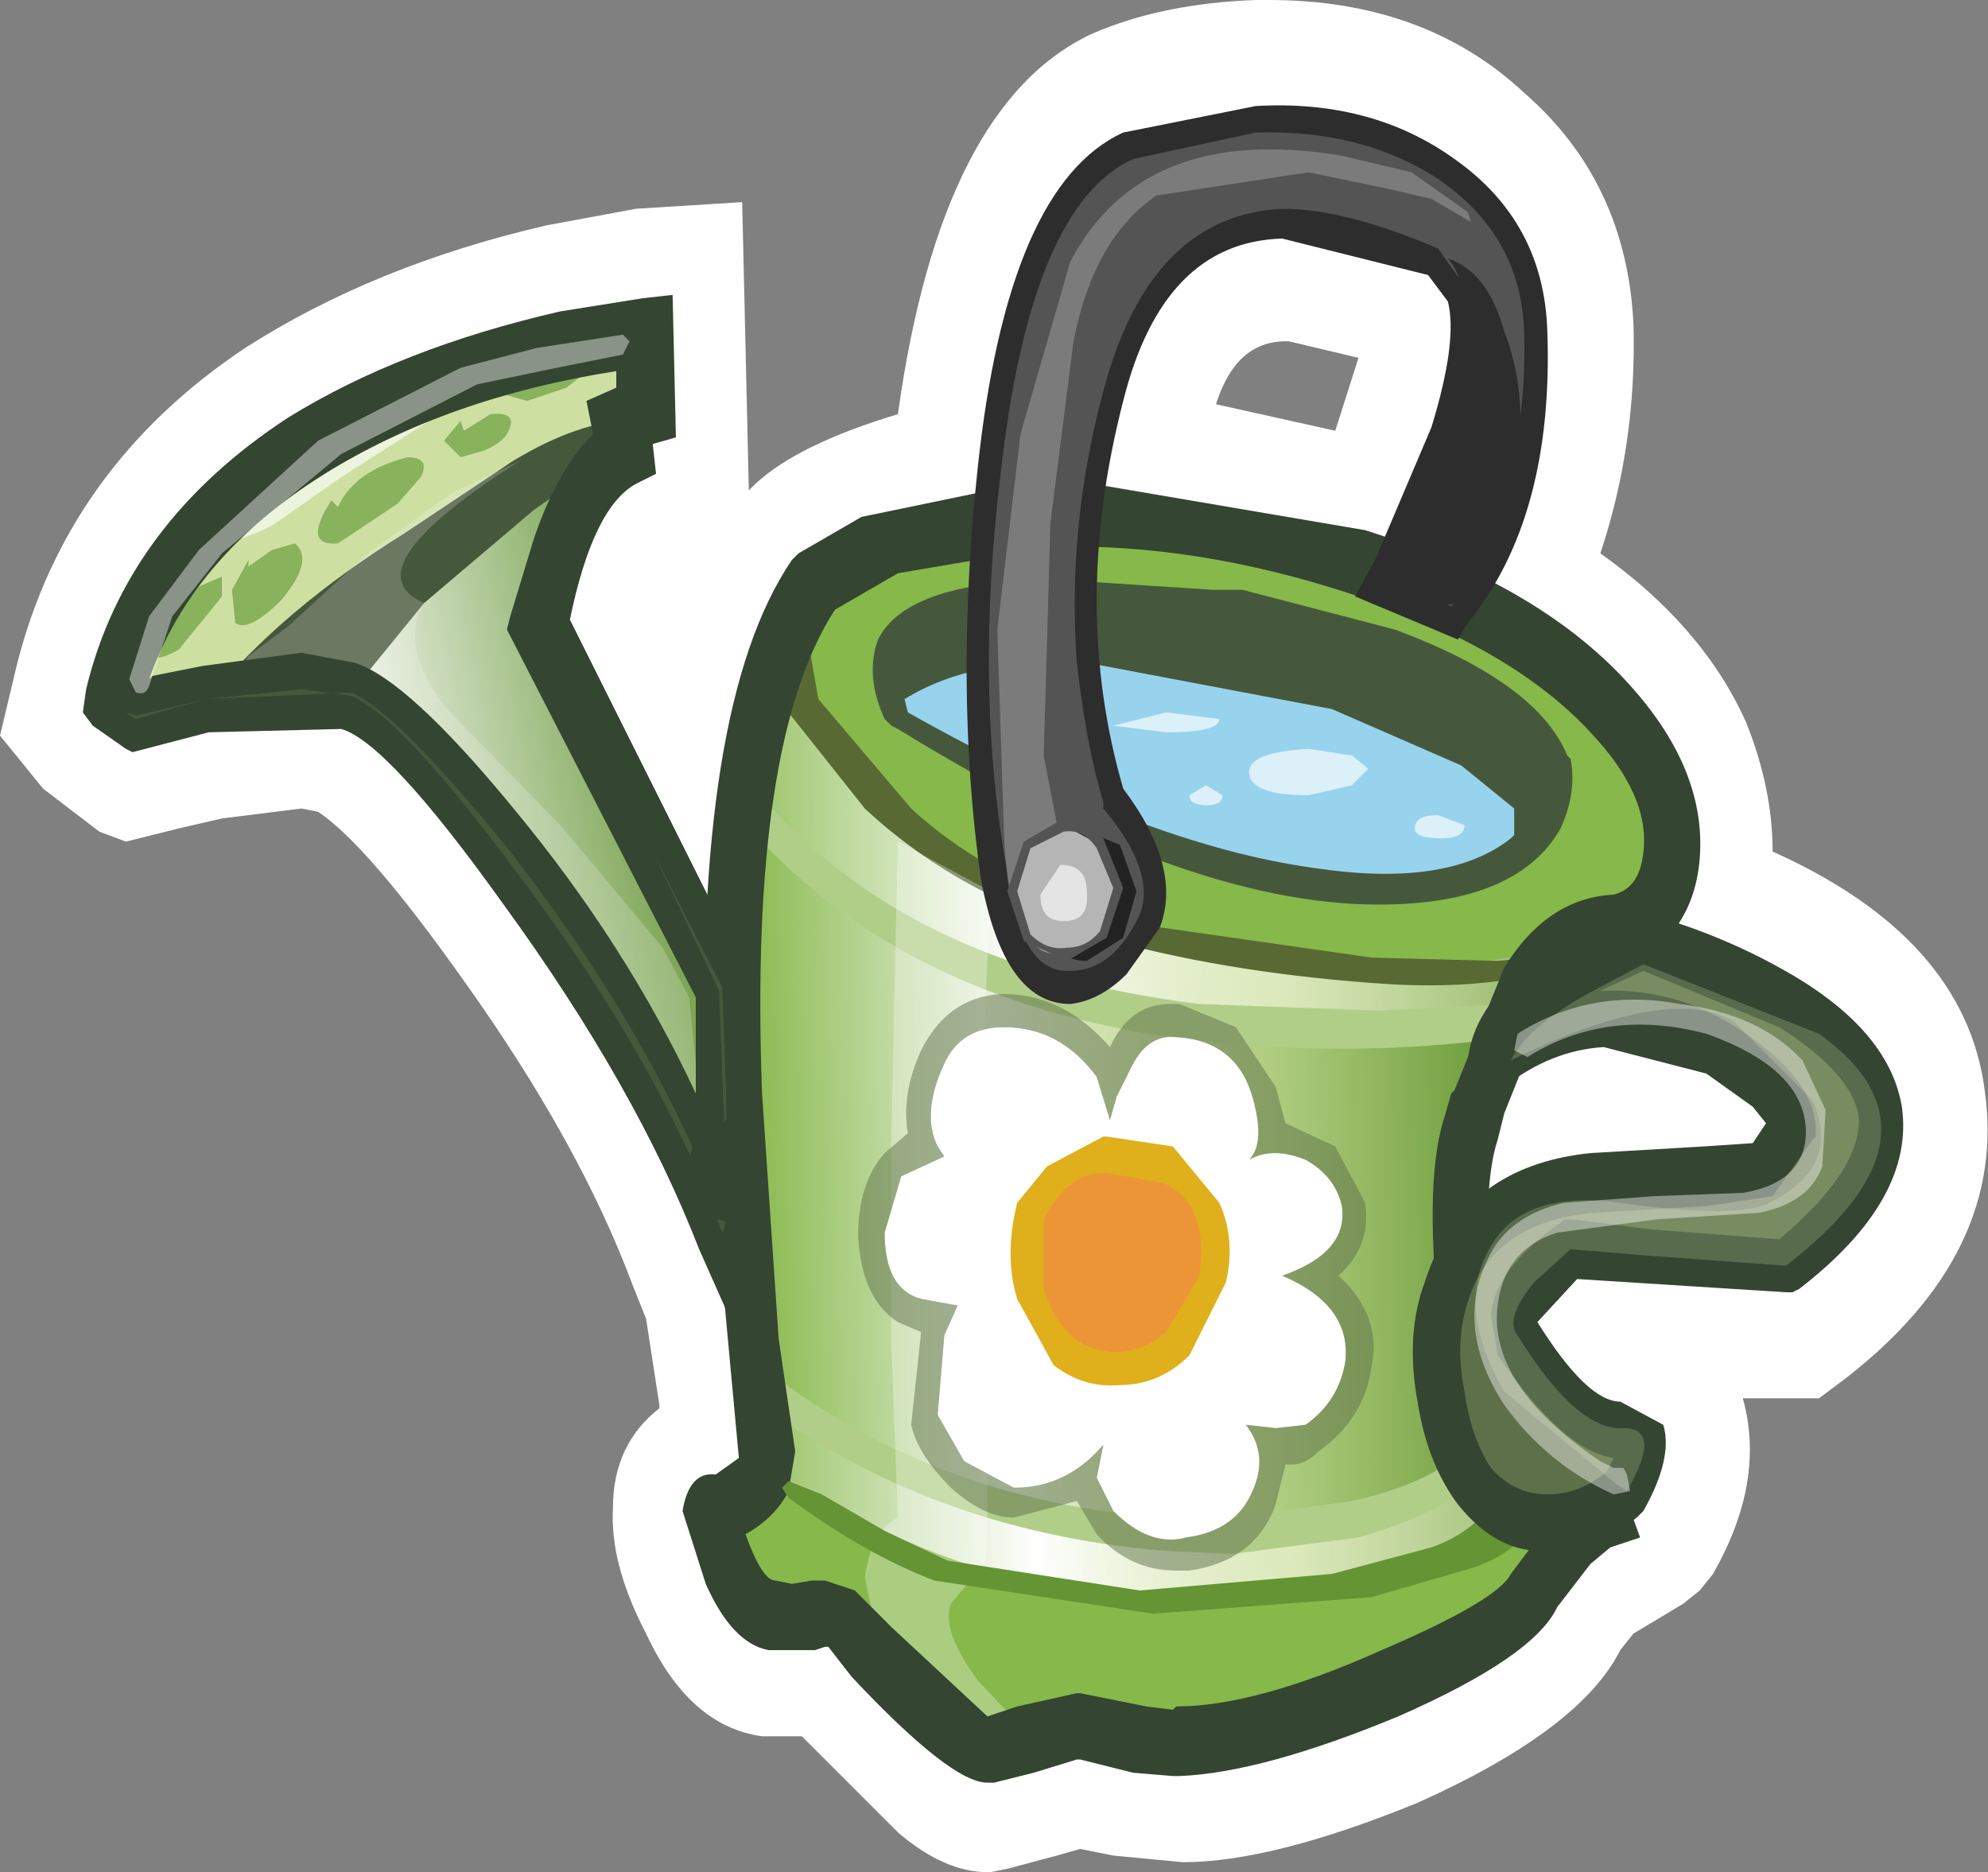 <?xml version="1.0" encoding="UTF-8" standalone="no"?>
<svg xmlns:xlink="http://www.w3.org/1999/xlink" height="28.25px" width="30.0px" xmlns="http://www.w3.org/2000/svg">
  <rect width="100%" height="100%" fill="#808080" stroke="none"/>
  <g transform="matrix(1.0, 0.0, 0.0, 1.0, 15.95, 24.3)">
    <path d="M4.2 -17.8 L4.55 -18.9 3.5 -19.15 3.45 -19.15 Q2.7 -19.15 2.4 -18.2 L4.2 -17.8 M11.5 -3.2 L10.35 -3.2 Q10.7 -1.95 9.9 -0.55 L9.7 -0.3 9.45 -0.1 8.7 0.35 8.5 0.6 Q7.9 1.8 5.45 2.9 3.25 3.8 1.9 3.8 L0.85 3.7 0.35 3.6 0.0 3.7 -0.75 3.9 -1.0 3.95 -1.05 3.95 Q-1.7 3.95 -2.4 3.35 L-3.85 1.9 -4.0 1.9 -4.45 1.9 Q-5.55 1.75 -6.2 0.35 -6.75 -0.7 -6.7 -1.55 -6.7 -2.5 -6.0 -3.05 L-6.0 -3.1 -6.2 -4.4 -6.4 -4.9 Q-7.2 -7.05 -8.95 -9.5 -10.4 -11.55 -11.15 -12.05 L-11.4 -12.1 -12.6 -11.95 -13.25 -11.8 -14.05 -11.6 -14.45 -11.75 -15.3 -12.4 -15.95 -13.2 -15.7 -14.25 Q-14.95 -17.25 -12.25 -19.05 -10.3 -20.3 -7.7 -20.9 L-6.35 -21.15 -4.75 -21.25 -4.65 -16.9 -4.55 -17.0 Q-3.9 -17.6 -2.4 -18.05 -1.75 -22.75 0.55 -23.8 1.6 -24.25 3.0 -24.3 L3.2 -24.3 Q5.55 -24.3 7.05 -22.9 8.6 -21.55 8.7 -19.4 8.75 -17.6 8.2 -15.95 9.75 -14.85 10.4 -13.4 10.8 -12.4 10.8 -11.45 13.7 -10.15 14.0 -7.85 14.35 -5.4 11.9 -3.5 L11.5 -3.2" fill="#ffffff" fill-rule="evenodd" stroke="none"/>
    <path d="M-1.7 -16.35 Q0.95 -17.0 4.5 -15.85 8.3 -14.6 9.15 -12.4 9.45 -11.6 9.2 -10.95 8.95 -10.35 8.4 -10.3 7.5 -10.25 6.95 -9.2 L6.25 -7.3 Q5.95 -6.25 6.2 -3.8 6.5 -1.3 6.95 -1.9 L7.85 -1.95 8.2 -1.4 7.85 -1.15 7.2 -0.3 Q6.85 0.4 4.55 1.3 2.2 2.25 1.25 1.9 L-0.1 1.8 -0.95 2.1 Q-1.35 2.15 -2.25 1.25 L-3.25 0.15 -3.6 0.05 -4.3 0.05 Q-4.7 0.05 -5.0 -0.75 L-5.15 -1.5 Q-5.1 -1.45 -4.7 -1.75 L-4.35 -2.2 Q-4.8 -4.85 -4.9 -7.7 -5.1 -13.4 -3.65 -15.5 L-1.7 -16.35" fill="url(#gradient0)" fill-rule="evenodd" stroke="none"/>
    <path d="M-2.2 -11.9 Q-3.25 -12.65 -3.85 -13.75 L-4.0 -14.0 -3.35 -15.55 -1.45 -16.25 Q1.05 -16.75 4.35 -15.65 7.3 -14.7 8.4 -13.0 9.25 -11.65 8.6 -10.8 L8.4 -10.7 8.0 -10.5 7.6 -10.15 7.35 -9.95 5.4 -9.6 3.6 -9.8 1.8 -10.1 Q-0.1 -10.35 -2.2 -11.9" fill="#86b84a" fill-rule="evenodd" stroke="none"/>
    <path d="M6.75 -8.9 L6.8 -8.9 6.25 -7.3 Q6.0 -6.6 6.1 -4.9 6.2 -3.25 6.45 -2.35 5.85 -1.7 4.5 -1.4 L1.6 -1.15 Q-1.85 -1.4 -4.55 -3.4 -5.25 -8.55 -4.7 -12.25 -2.4 -9.45 2.1 -8.9 4.55 -8.6 6.75 -8.9" fill="url(#gradient1)" fill-rule="evenodd" stroke="none"/>
    <path d="M6.75 -8.9 L6.8 -8.9 6.25 -7.3 Q6.0 -6.6 6.1 -4.9 6.2 -3.25 6.45 -2.35 5.85 -1.7 4.5 -1.4 L1.6 -1.15 Q-1.85 -1.4 -4.55 -3.4 -5.25 -8.55 -4.7 -12.25 -2.4 -9.45 2.1 -8.9 4.55 -8.6 6.75 -8.9" fill="#86b84a" fill-opacity="0.2" fill-rule="evenodd" stroke="none"/>
    <path d="M7.35 -12.7 Q7.75 -11.45 5.4 -11.2 2.55 -10.8 -2.25 -13.75 -2.9 -15.0 -0.2 -15.0 L2.75 -14.85 4.9 -14.35 Q7.0 -13.65 7.35 -12.7" fill="#46583c" fill-rule="evenodd" stroke="none"/>
    <path d="M2.25 -14.4 L0.05 -14.55 -1.6 -14.35 -1.95 -14.15 -1.95 -14.1 Q2.15 -11.65 4.85 -11.65 5.85 -11.65 6.5 -12.0 L6.95 -12.5 Q6.65 -13.2 4.9 -13.85 L2.8 -14.4 2.7 -14.35 2.25 -14.4 M2.8 -15.4 L5.1 -14.8 Q7.25 -14.0 7.7 -12.9 L7.75 -12.85 Q7.85 -12.35 7.6 -11.8 6.95 -10.65 4.85 -10.65 1.9 -10.65 -2.4 -13.3 L-2.5 -13.35 -2.6 -13.45 Q-2.9 -14.1 -2.7 -14.65 -2.25 -15.55 0.05 -15.55 L2.35 -15.4 2.7 -15.4 2.8 -15.4" fill="#46583c" fill-rule="evenodd" stroke="none"/>
    <path d="M0.45 -14.3 L4.15 -13.6 6.1 -12.75 6.9 -12.1 6.9 -11.7 6.85 -11.65 Q5.9 -10.9 3.9 -11.2 1.3 -11.55 -2.25 -13.55 L-2.3 -13.75 Q-1.25 -14.4 0.45 -14.3" fill="#98d3ed" fill-rule="evenodd" stroke="none"/>
    <path d="M2.1 -8.6 Q-2.15 -9.1 -4.55 -11.7 -4.95 -8.45 -4.35 -3.6 -1.8 -1.65 1.6 -1.4 L2.65 -1.4 4.45 -1.65 Q5.6 -1.9 6.2 -2.45 L5.9 -5.05 Q5.85 -6.7 6.05 -7.4 L6.45 -8.6 Q4.3 -8.35 2.1 -8.6 M7.0 -8.8 L6.55 -7.55 6.45 -7.2 Q6.25 -6.6 6.3 -4.95 6.4 -3.3 6.65 -2.45 L6.7 -2.3 6.55 -2.15 Q5.95 -1.5 4.55 -1.1 L2.65 -0.85 1.6 -0.9 Q-1.95 -1.2 -4.6 -3.2 L-4.7 -3.25 -4.75 -3.4 Q-5.4 -8.75 -4.9 -12.3 L-4.85 -12.75 -4.55 -12.4 Q-2.35 -9.7 2.15 -9.15 L4.85 -9.05 6.75 -9.15 7.2 -9.25 7.0 -8.8" fill="#b1ce88" fill-rule="evenodd" stroke="none"/>
    <path d="M-5.15 -1.5 Q-5.1 -1.45 -4.75 -1.65 L-4.35 -2.15 Q-1.5 -0.3 1.75 -0.1 L5.0 -0.45 Q6.75 -1.0 7.45 -2.15 7.9 -2.15 8.2 -1.4 L7.85 -1.15 7.2 -0.3 Q6.85 0.4 4.55 1.3 2.2 2.25 1.25 1.9 L-0.1 1.8 -0.95 2.1 Q-1.35 2.15 -2.25 1.25 L-3.25 0.15 -3.6 0.05 -4.3 0.05 Q-4.7 0.05 -5.0 -0.75 L-5.15 -1.5" fill="#86b84a" fill-rule="evenodd" stroke="none"/>
    <path d="M8.8 -10.35 Q7.55 -9.3 5.0 -9.45 2.7 -9.6 0.85 -10.1 -1.4 -10.7 -2.9 -12.1 L-4.25 -13.8 Q-4.8 -14.8 -3.8 -15.7 L-3.45 -15.65 -3.4 -15.5 -3.75 -14.6 -3.6 -13.75 -2.2 -12.1 Q-0.9 -10.9 1.25 -10.35 L4.75 -9.85 6.65 -9.8 Q7.8 -9.9 8.5 -10.45 L8.8 -10.5 Q9.0 -10.45 8.8 -10.35" fill="#586933" fill-rule="evenodd" stroke="none"/>
    <path d="M-2.4 -11.6 L-1.0 -10.85 -1.05 -9.8 -1.15 -7.7 -1.05 -3.8 -1.05 -1.65 -1.05 -1.1 -1.1 -0.65 -1.35 -0.4 -1.6 -0.1 Q-1.75 0.3 -1.2 1.05 L-0.45 1.85 -1.6 1.75 -2.65 0.7 -2.9 -0.5 Q-2.8 -1.2 -2.4 -1.4 L-2.5 -4.05 -2.5 -7.0 -2.45 -9.45 -2.4 -11.6" fill="#ffffff" fill-opacity="0.298" fill-rule="evenodd" stroke="none"/>
    <path d="M7.2 -9.15 L6.55 -7.55 6.45 -7.2 Q6.2 -6.4 6.35 -4.3 6.5 -2.4 6.8 -2.1 L7.4 -2.4 Q8.0 -2.45 8.4 -1.55 L8.5 -1.3 8.3 -1.15 7.95 -0.95 7.4 -0.15 Q7.05 0.5 5.1 1.35 3.1 2.2 1.85 2.25 L1.2 2.15 0.3 2.0 -0.4 2.2 -0.95 2.35 -1.05 2.35 Q-1.6 2.4 -2.95 0.8 L-3.35 0.35 -3.5 0.35 -3.65 0.35 -3.95 0.35 -4.35 0.35 Q-4.8 0.25 -5.15 -0.55 L-5.4 -1.5 -5.3 -1.75 -5.15 -1.75 -4.55 -2.2 Q-5.0 -4.05 -5.1 -7.7 -5.3 -13.5 -3.8 -15.65 L-3.8 -15.7 -3.8 -15.75 Q-3.75 -15.75 -2.8 -16.3 L-0.05 -16.85 4.55 -16.1 Q7.2 -15.25 8.5 -13.8 9.6 -12.55 9.5 -11.35 L9.15 -10.45 Q8.85 -10.1 8.4 -10.05 7.65 -10.0 7.2 -9.15 M9.05 -11.45 Q9.15 -12.35 8.2 -13.4 7.0 -14.75 4.45 -15.55 L-0.05 -16.3 Q-2.35 -16.25 -3.5 -15.3 -4.9 -13.25 -4.7 -7.8 -4.6 -4.85 -4.15 -2.3 L-4.2 -1.95 Q-4.45 -1.55 -4.95 -1.3 -4.65 -0.2 -4.3 -0.2 L-3.7 -0.2 -3.5 -0.2 -3.15 -0.1 -2.65 0.4 Q-1.45 1.9 -1.05 1.85 L-1.0 1.85 -0.55 1.7 0.3 1.5 1.3 1.65 1.85 1.7 Q3.05 1.7 4.95 0.85 6.8 0.05 7.05 -0.4 L7.9 -1.5 7.4 -1.9 7.1 -1.7 Q6.95 -1.55 6.8 -1.55 L6.4 -1.85 Q6.05 -2.5 5.95 -4.5 5.8 -6.5 6.05 -7.4 L6.2 -7.75 6.9 -9.55 Q7.5 -10.55 8.4 -10.55 9.0 -10.65 9.05 -11.45" fill="#344531" fill-rule="evenodd" stroke="none"/>
    <path d="M-2.4 -15.65 L-3.35 -15.1 Q-4.65 -13.1 -4.45 -7.8 L-4.2 -4.1 -3.95 -2.4 -4.05 -1.8 Q-4.25 -1.4 -4.7 -1.15 -4.45 -0.45 -4.25 -0.45 L-4.0 -0.4 -3.7 -0.45 -3.5 -0.45 -3.05 -0.3 -2.5 0.25 -1.05 1.6 -0.6 1.45 0.3 1.25 0.35 1.25 1.35 1.45 1.75 1.5 1.8 1.45 Q3.0 1.45 4.9 0.6 6.65 -0.15 6.85 -0.55 L7.6 -1.55 7.4 -1.65 7.25 -1.5 Q7.1 -1.35 6.8 -1.3 L6.25 -1.7 Q5.85 -2.4 5.75 -4.5 5.55 -6.55 5.85 -7.45 L5.95 -7.8 6.0 -7.85 6.75 -9.7 Q7.4 -10.75 8.4 -10.8 8.8 -10.9 8.85 -11.45 8.95 -12.3 8.05 -13.25 6.85 -14.55 4.4 -15.35 2.1 -16.1 -0.05 -16.05 L-2.4 -15.65 M7.35 -9.0 L6.75 -7.5 6.65 -7.1 Q6.4 -6.35 6.55 -4.3 6.65 -3.05 6.85 -2.5 L7.4 -2.7 Q8.15 -2.7 8.6 -1.65 L8.8 -1.1 8.35 -0.95 8.05 -0.7 7.55 -0.05 Q7.2 0.7 5.15 1.6 3.1 2.45 1.85 2.5 L1.75 2.5 1.15 2.45 0.35 2.25 0.3 2.25 -0.35 2.45 -0.95 2.6 -1.05 2.6 Q-1.6 2.6 -3.1 1.0 L-3.45 0.55 -3.5 0.55 -3.65 0.6 -4.35 0.6 Q-4.9 0.5 -5.3 -0.4 L-5.65 -1.5 Q-5.55 -2.1 -5.15 -2.05 L-4.8 -2.3 -5.3 -7.7 Q-5.5 -13.65 -4.0 -15.85 L-3.9 -15.95 -2.95 -16.5 -0.05 -17.1 4.65 -16.3 Q7.35 -15.45 8.7 -13.9 9.8 -12.65 9.7 -11.35 9.65 -10.7 9.3 -10.25 8.95 -9.8 8.4 -9.8 7.75 -9.75 7.35 -9.0" fill="#344531" fill-rule="evenodd" stroke="none"/>
    <path d="M3.75 -6.8 Q4.2 -6.55 4.3 -6.1 4.4 -5.4 3.4 -5.05 4.45 -4.6 4.35 -3.75 4.25 -3.15 3.75 -2.8 L3.3 -2.75 2.85 -2.8 Q3.2 -2.35 2.95 -1.8 2.7 -1.2 1.95 -1.1 1.4 -0.95 0.85 -1.5 L0.6 -2.0 0.7 -2.5 Q0.15 -1.85 -0.65 -1.85 L-1.4 -2.25 -1.8 -2.95 -1.7 -4.15 -1.5 -4.6 -2.05 -4.7 Q-2.6 -4.85 -2.6 -5.7 L-2.35 -6.55 -1.7 -6.85 -1.8 -7.0 Q-2.05 -7.5 -1.7 -8.25 -1.45 -8.8 -0.8 -8.8 0.05 -8.8 0.6 -8.05 L0.8 -7.4 0.9 -7.75 1.1 -8.15 Q1.35 -8.7 1.8 -8.65 2.7 -8.6 2.95 -7.75 3.15 -7.05 2.9 -6.8 3.25 -7.0 3.75 -6.8" fill="#222222" fill-opacity="0.498" fill-rule="evenodd" stroke="none"/>
    <path d="M2.7 -8.8 L3.3 -7.9 3.45 -7.35 4.2 -7.0 4.65 -6.15 Q4.75 -5.5 4.25 -5.05 4.9 -4.45 4.75 -3.7 4.65 -2.9 3.95 -2.4 3.75 -2.2 3.55 -2.2 L3.45 -2.2 3.3 -1.6 Q3.0 -0.75 2.0 -0.6 L1.8 -0.6 Q1.1 -0.6 0.6 -1.15 L0.3 -1.65 -0.65 -1.4 Q-1.1 -1.4 -1.6 -1.85 -2.1 -2.35 -2.2 -2.8 L-2.05 -4.2 -2.4 -4.35 Q-2.95 -4.7 -3.0 -5.65 -3.0 -6.45 -2.6 -6.9 L-2.25 -7.2 Q-2.35 -7.8 -2.05 -8.45 -1.65 -9.25 -0.85 -9.3 L-0.8 -9.3 Q0.1 -9.3 0.8 -8.5 1.1 -9.15 1.7 -9.15 L1.85 -9.15 2.7 -8.8 M2.6 -7.6 Q2.45 -8.15 1.8 -8.2 L1.7 -8.2 1.45 -7.95 1.4 -7.9 1.2 -7.35 1.25 -6.7 0.7 -6.9 Q0.4 -7.0 0.45 -7.45 L0.3 -7.75 Q-0.1 -8.35 -0.8 -8.35 -1.15 -8.35 -1.4 -8.0 L-1.45 -7.25 -1.4 -7.15 -0.85 -6.25 -1.75 -6.35 -2.05 -6.2 -2.25 -5.7 -2.1 -5.25 -1.6 -5.1 Q-1.3 -5.1 -1.2 -4.9 L-1.1 -4.5 -1.25 -4.05 -1.3 -3.95 -1.45 -3.05 -1.15 -2.65 -0.65 -2.35 Q0.0 -2.35 0.45 -2.85 L1.05 -2.3 1.0 -2.05 1.1 -1.85 Q1.45 -1.5 1.9 -1.55 L2.65 -2.0 2.6 -2.5 2.1 -3.1 2.8 -3.3 2.95 -3.3 3.5 -3.2 3.55 -3.25 4.0 -3.85 3.25 -4.6 2.15 -5.1 3.3 -5.5 3.9 -6.0 3.7 -6.3 3.25 -6.45 3.1 -6.4 2.65 -7.15 2.6 -7.6" fill="#5e704a" fill-opacity="0.498" fill-rule="evenodd" stroke="none"/>
    <path d="M0.75 -6.9 L1.65 -6.7 Q2.55 -6.3 2.35 -4.95 2.1 -3.8 1.05 -3.65 -0.05 -3.55 -0.4 -4.8 -0.6 -5.4 -0.4 -6.05 L-0.05 -6.5 Q0.35 -6.9 0.75 -6.9" fill="#222222" fill-rule="evenodd" stroke="none"/>
    <path d="M0.7 -6.4 L0.15 -6.1 -0.05 -5.8 -0.05 -4.95 Q0.2 -4.15 0.9 -4.15 L1.55 -4.35 Q1.9 -4.65 1.95 -5.1 2.15 -5.95 1.55 -6.25 L0.75 -6.4 0.7 -6.4 M2.7 -4.85 L2.1 -3.7 Q1.6 -3.2 0.95 -3.15 -0.35 -3.1 -0.75 -4.65 -1.05 -5.6 -0.75 -6.25 -0.25 -7.35 0.7 -7.35 L0.75 -7.35 1.8 -7.15 2.6 -6.25 Q2.85 -5.65 2.7 -4.85" fill="#5e704a" fill-rule="evenodd" stroke="none"/>
    <path d="M3.75 -6.8 Q4.2 -6.55 4.3 -6.1 4.4 -5.4 3.4 -5.05 4.45 -4.6 4.35 -3.75 4.25 -3.15 3.75 -2.8 L3.3 -2.75 2.85 -2.8 Q3.2 -2.35 2.95 -1.8 2.7 -1.2 1.95 -1.1 1.4 -0.95 0.85 -1.5 L0.6 -2.0 0.7 -2.5 Q0.15 -1.85 -0.65 -1.85 L-1.4 -2.25 -1.8 -2.95 -1.7 -4.15 -1.5 -4.6 -2.05 -4.7 Q-2.6 -4.85 -2.6 -5.7 L-2.35 -6.55 -1.7 -6.85 -1.8 -7.0 Q-2.05 -7.5 -1.7 -8.25 -1.45 -8.8 -0.8 -8.8 0.05 -8.8 0.6 -8.05 L0.8 -7.4 0.9 -7.75 1.1 -8.15 Q1.35 -8.7 1.8 -8.65 2.7 -8.6 2.95 -7.75 3.15 -7.05 2.9 -6.8 3.25 -7.0 3.75 -6.8" fill="#ffffff" fill-rule="evenodd" stroke="none"/>
    <path d="M0.75 -6.9 L1.65 -6.7 Q2.55 -6.3 2.35 -4.95 2.1 -3.8 1.05 -3.65 -0.05 -3.55 -0.4 -4.8 -0.6 -5.4 -0.4 -6.05 L-0.05 -6.5 Q0.35 -6.9 0.75 -6.9" fill="#ec9537" fill-rule="evenodd" stroke="none"/>
    <path d="M1.6 -6.45 L0.75 -6.6 0.7 -6.6 Q0.15 -6.6 -0.2 -5.9 L-0.2 -4.85 Q0.1 -3.9 0.9 -3.9 1.3 -3.9 1.65 -4.2 L2.15 -5.05 Q2.3 -6.15 1.6 -6.45 M2.55 -4.95 L2.0 -3.85 Q1.55 -3.4 0.95 -3.4 0.4 -3.35 -0.05 -3.7 L-0.6 -4.7 Q-0.8 -5.35 -0.6 -6.15 L-0.15 -6.7 0.7 -7.15 0.75 -7.15 1.75 -7.0 2.45 -6.15 Q2.7 -5.6 2.55 -4.95" fill="#dfb01c" fill-rule="evenodd" stroke="none"/>
    <path d="M5.65 -20.3 Q4.35 -20.95 3.4 -20.9 1.55 -20.85 0.85 -18.3 0.35 -16.3 0.5 -14.25 0.6 -13.05 0.85 -12.3 1.7 -11.25 1.35 -10.4 L0.95 -9.75 Q0.6 -9.4 0.2 -9.4 -0.65 -9.35 -0.95 -11.1 -1.4 -13.75 -1.05 -17.15 -0.6 -21.35 1.05 -22.05 L3.0 -22.5 Q4.65 -22.55 5.85 -21.75 7.2 -20.85 7.2 -19.3 7.3 -16.6 6.1 -15.05 L6.0 -14.9 4.75 -15.4 4.95 -15.75 5.75 -17.65 Q6.25 -19.1 6.05 -19.8 L5.65 -20.3" fill="#545454" fill-rule="evenodd" stroke="none"/>
    <path d="M5.75 -21.6 Q4.6 -22.35 3.0 -22.3 L1.15 -21.9 Q-0.4 -21.2 -0.85 -17.15 -1.25 -13.85 -0.75 -11.15 -0.55 -9.6 0.2 -9.65 0.85 -9.65 1.25 -10.5 1.5 -11.15 0.7 -12.1 L0.7 -12.15 0.7 -12.2 Q0.45 -13.0 0.3 -14.3 0.15 -16.35 0.7 -18.4 1.4 -21.05 3.4 -21.15 4.35 -21.15 5.75 -20.55 L6.25 -19.85 Q6.6 -18.5 5.1 -15.65 L5.05 -15.55 5.95 -15.15 6.0 -15.2 6.55 -16.3 Q7.1 -17.65 7.05 -19.3 7.0 -20.75 5.75 -21.6 M5.6 -20.15 L3.4 -20.7 Q1.6 -20.65 1.0 -18.25 0.2 -15.15 1.0 -12.4 1.9 -11.2 1.55 -10.3 L1.05 -9.6 Q0.65 -9.2 0.2 -9.15 -0.8 -9.15 -1.15 -11.05 -1.55 -13.9 -1.2 -17.2 -0.75 -21.5 1.0 -22.3 L3.0 -22.7 Q4.75 -22.8 6.0 -21.9 7.35 -20.95 7.4 -19.3 7.5 -16.5 6.2 -14.9 L6.05 -14.65 4.5 -15.3 4.8 -15.85 5.65 -17.85 Q6.05 -19.15 5.9 -19.75 L5.6 -20.15" fill="#2d2d2d" fill-rule="evenodd" stroke="none"/>
    <path d="M5.9 -20.4 Q6.5 -20.2 6.75 -19.3 7.1 -18.4 6.95 -17.3 L6.65 -16.25 6.25 -15.45 Q6.1 -15.1 5.75 -15.2 L5.0 -15.55 6.0 -17.85 6.2 -19.15 Q6.2 -20.05 5.9 -20.4" fill="#2d2d2d" fill-rule="evenodd" stroke="none"/>
    <path d="M6.25 -20.95 L5.65 -21.3 5.0 -21.45 3.8 -21.7 1.5 -21.35 Q0.55 -20.7 0.25 -19.15 L-0.1 -16.4 -0.15 -14.6 -0.2 -12.9 0.05 -11.6 0.2 -11.05 0.25 -10.5 -0.1 -10.1 Q-0.3 -10.0 -0.5 -10.25 -0.75 -10.55 -0.8 -11.75 L-0.9 -14.8 -0.55 -17.75 0.2 -20.35 Q1.3 -22.45 4.3 -21.95 L5.35 -21.7 6.2 -21.1 6.25 -20.95" fill="#9c9b9b" fill-opacity="0.557" fill-rule="evenodd" stroke="none"/>
    <path d="M1.2 -10.85 L1.0 -10.15 0.45 -9.8 Q0.1 -9.8 -0.15 -10.1 L-0.4 -10.8 -0.2 -11.5 Q0.05 -11.8 0.35 -11.8 L0.95 -11.55 1.2 -10.85" fill="#222222" fill-rule="evenodd" stroke="none"/>
    <path d="M0.9 -10.9 L0.7 -10.15 0.15 -9.9 Q-0.2 -9.85 -0.45 -10.15 L-0.65 -10.85 -0.45 -11.55 0.1 -11.85 0.65 -11.55 0.9 -10.9" fill="#b6b5b5" fill-rule="evenodd" stroke="none"/>
    <path d="M0.15 -10.0 Q0.45 -10.0 0.65 -10.25 L0.85 -10.9 0.6 -11.5 Q0.4 -11.8 0.1 -11.75 L-0.4 -11.5 -0.6 -10.85 -0.4 -10.2 Q-0.15 -9.95 0.15 -10.0 M0.1 -11.95 L0.7 -11.65 1.0 -10.9 0.75 -10.15 0.15 -9.8 -0.5 -10.1 -0.75 -10.85 -0.5 -11.6 0.1 -11.95" fill="#545454" fill-rule="evenodd" stroke="none"/>
    <path d="M0.45 -10.85 Q0.5 -10.4 0.1 -10.4 -0.25 -10.4 -0.25 -10.8 L0.05 -11.25 Q0.45 -11.25 0.45 -10.85" fill="#ffffff" fill-opacity="0.639" fill-rule="evenodd" stroke="none"/>
    <path d="M-4.15 -1.85 L-4.05 -1.95 -3.55 -1.75 -2.6 -1.2 -1.65 -0.75 1.25 -0.3 4.15 -0.55 5.65 -0.95 Q6.35 -1.2 6.65 -1.75 L7.05 -1.75 7.3 -1.45 Q7.0 -0.9 6.3 -0.65 L4.75 -0.2 1.45 0.05 -1.85 -0.45 Q-2.9 -0.85 -4.05 -1.7 L-4.15 -1.85" fill="#649434" fill-rule="evenodd" stroke="none"/>
    <path d="M4.7 -12.7 L4.45 -12.45 3.8 -12.3 Q2.9 -12.3 2.9 -12.65 2.9 -12.95 3.8 -13.0 L4.45 -12.9 4.7 -12.7" fill="#ffffff" fill-opacity="0.659" fill-rule="evenodd" stroke="none"/>
    <path d="M2.45 -13.45 Q2.45 -13.25 1.65 -13.25 L0.85 -13.35 1.65 -13.55 2.45 -13.45" fill="#ffffff" fill-opacity="0.659" fill-rule="evenodd" stroke="none"/>
    <path d="M2.5 -12.3 Q2.5 -12.15 2.25 -12.15 2.0 -12.15 2.0 -12.3 L2.25 -12.45 2.5 -12.3" fill="#ffffff" fill-opacity="0.659" fill-rule="evenodd" stroke="none"/>
    <path d="M6.15 -11.85 Q6.15 -11.65 5.8 -11.65 5.4 -11.65 5.4 -11.8 5.4 -12.0 5.75 -12.0 L6.15 -11.85" fill="#ffffff" fill-opacity="0.659" fill-rule="evenodd" stroke="none"/>
    <path d="M10.7 -7.95 Q10.15 -8.45 9.4 -8.7 7.8 -9.25 6.55 -8.25 6.65 -9.0 7.75 -9.6 L8.85 -10.05 11.5 -8.8 Q13.6 -7.2 11.0 -5.2 L8.95 -5.35 7.75 -5.45 7.2 -4.95 Q6.75 -4.4 6.95 -4.15 7.85 -2.7 8.55 -2.75 9.15 -2.75 8.55 -1.75 L7.75 -1.4 Q6.85 -1.1 6.3 -1.85 5.5 -3.05 5.8 -4.5 6.1 -6.25 8.05 -6.45 L10.4 -6.6 Q10.8 -6.65 11.05 -7.35 L10.7 -7.95" fill="#5e704a" fill-rule="evenodd" stroke="none"/>
    <path d="M-6.2 -19.3 L-6.2 -18.05 Q-6.35 -17.95 -6.6 -17.9 L-6.55 -17.5 -7.55 -16.0 -7.85 -14.9 -5.05 -9.35 Q-4.9 -5.95 -5.05 -5.7 -5.8 -8.2 -7.9 -11.0 -9.8 -13.5 -10.65 -13.85 L-12.5 -13.8 -13.7 -13.55 -13.9 -13.5 -14.25 -13.75 Q-13.5 -16.8 -9.75 -18.35 -7.9 -19.15 -6.2 -19.3" fill="url(#gradient2)" fill-rule="evenodd" stroke="none"/>
    <path d="M-7.9 -16.6 L-9.55 -15.2 -10.65 -13.85 -12.55 -13.8 -13.7 -13.55 -13.9 -13.5 -14.25 -13.75 Q-13.5 -16.8 -9.75 -18.35 -7.9 -19.15 -6.2 -19.3 L-6.2 -18.05 Q-6.35 -17.95 -6.6 -17.9 L-6.55 -17.55 -7.9 -16.6" fill="#46583c" fill-rule="evenodd" stroke="none"/>
    <path d="M-8.2 -17.35 L-9.85 -16.25 Q-11.7 -15.1 -12.8 -13.75 L-13.7 -13.55 -13.9 -13.5 -14.25 -13.75 Q-13.5 -16.8 -9.75 -18.35 -7.9 -19.15 -6.2 -19.3 L-6.2 -18.05 -6.45 -17.95 Q-7.2 -17.95 -8.2 -17.35" fill="#cde0a2" fill-rule="evenodd" stroke="none"/>
    <path d="M-8.1 -17.35 Q-10.7 -15.7 -9.55 -15.2 -9.95 -14.55 -9.2 -13.6 L-7.45 -11.8 -5.95 -10.0 -5.55 -9.25 -5.45 -8.25 -5.2 -6.6 -7.9 -10.95 -9.1 -12.5 -9.9 -13.15 -10.8 -13.85 -11.7 -13.9 -12.15 -13.9 -12.6 -13.8 -12.2 -14.4 -11.6 -14.85 -10.4 -15.95 -9.15 -16.85 -8.1 -17.35" fill="#ffffff" fill-opacity="0.2" fill-rule="evenodd" stroke="none"/>
    <path d="M-8.6 -18.75 L-9.0 -18.25 -9.55 -17.9 -10.8 -17.1 -11.8 -16.4 Q-12.4 -16.05 -12.9 -16.15 -13.0 -16.45 -12.2 -17.05 L-11.15 -17.65 -8.9 -18.55 -8.6 -18.75" fill="#ffffff" fill-opacity="0.647" fill-rule="evenodd" stroke="none"/>
    <path d="M-8.2 -18.55 L-7.55 -18.85 -6.9 -18.85 -7.4 -18.45 -8.0 -18.25 -8.35 -18.35 -8.1 -18.65 -8.2 -18.55" fill="#88b35c" fill-rule="evenodd" stroke="none"/>
    <path d="M-13.5 -14.75 L-12.95 -15.45 -12.6 -15.6 -12.6 -15.3 -13.25 -14.5 Q-13.85 -14.15 -13.6 -14.8 L-13.5 -14.75" fill="#88b35c" fill-rule="evenodd" stroke="none"/>
    <path d="M-10.85 -16.65 Q-10.6 -17.2 -9.8 -17.4 -9.45 -17.4 -9.6 -17.1 L-9.95 -16.7 -10.85 -16.1 Q-11.4 -16.05 -10.95 -16.75 L-10.85 -16.65" fill="#88b35c" fill-rule="evenodd" stroke="none"/>
    <path d="M-11.5 -16.1 Q-11.2 -15.85 -11.7 -15.25 -12.2 -14.75 -12.4 -14.9 L-12.45 -15.4 -12.2 -15.85 -12.2 -15.75 -11.85 -16.0 -11.5 -16.1" fill="#88b35c" fill-rule="evenodd" stroke="none"/>
    <path d="M-8.95 -17.8 L-8.55 -18.05 Q-8.1 -18.1 -8.3 -17.75 -8.4 -17.6 -8.65 -17.5 L-9.0 -17.4 -9.25 -17.65 -9.0 -17.95 -8.95 -17.8" fill="#88b35c" fill-rule="evenodd" stroke="none"/>
    <path d="M-6.4 -18.25 L-6.45 -19.0 Q-9.1 -18.6 -11.15 -17.35 -13.35 -16.05 -14.0 -13.85 L-13.9 -13.75 -13.7 -13.8 -13.6 -13.85 -12.9 -14.0 -10.65 -14.1 -10.6 -14.05 Q-9.8 -13.75 -8.1 -11.6 -6.15 -9.15 -5.2 -6.8 L-5.25 -9.3 -8.05 -14.85 -8.05 -14.95 Q-7.65 -16.95 -6.75 -17.6 L-6.8 -18.1 -6.4 -18.25 M-6.3 -17.3 L-6.45 -17.2 Q-6.9 -16.95 -7.25 -16.05 L-7.6 -14.95 -4.85 -9.45 -4.85 -9.4 Q-4.7 -5.9 -4.85 -5.55 L-4.8 -4.7 -5.25 -5.6 Q-6.2 -8.05 -8.2 -10.8 -10.0 -13.3 -10.75 -13.55 L-12.8 -13.5 -12.9 -13.45 -12.95 -13.45 -13.95 -13.2 -14.0 -13.25 -14.4 -13.55 -14.5 -13.65 -14.45 -13.8 Q-13.85 -16.25 -11.45 -17.75 -9.8 -18.85 -7.45 -19.35 L-6.25 -19.55 -6.0 -19.6 -6.0 -17.9 -6.35 -17.75 -6.3 -17.3" fill="#46583c" fill-rule="evenodd" stroke="none"/>
    <path d="M-6.25 -19.8 L-5.8 -19.85 -5.75 -17.7 -6.1 -17.6 -6.05 -17.15 -6.35 -17.0 Q-7.0 -16.65 -7.35 -14.95 L-4.65 -9.55 -4.65 -9.4 Q-4.5 -6.1 -4.65 -5.5 L-4.6 -4.7 -5.0 -4.55 -5.4 -5.45 Q-6.35 -7.9 -8.35 -10.65 -10.1 -13.1 -10.8 -13.3 L-12.8 -13.25 -13.95 -12.95 -14.05 -13.0 -14.55 -13.35 -14.7 -13.55 -14.65 -13.9 Q-14.05 -16.4 -11.6 -18.0 -9.9 -19.05 -7.5 -19.6 L-6.25 -19.8 M-7.1 -18.25 L-6.65 -18.45 -6.65 -18.7 Q-9.2 -18.3 -11.05 -17.15 -13.05 -15.9 -13.7 -14.05 L-13.65 -14.1 -12.9 -14.25 -11.4 -14.45 -10.6 -14.3 Q-9.8 -14.05 -8.2 -12.1 -6.5 -10.05 -5.45 -7.8 L-5.45 -9.25 -8.3 -14.8 -8.25 -15.0 -7.9 -16.15 Q-7.55 -17.2 -7.0 -17.75 L-7.1 -18.25 M-10.65 -13.8 Q-9.9 -13.5 -8.05 -11.0 -6.0 -8.25 -5.05 -5.7 -4.9 -5.8 -5.05 -9.35 L-5.05 -9.4 -6.1 -11.45 -5.1 -9.35 -5.0 -6.8 -5.35 -6.65 Q-6.35 -9.0 -8.25 -11.45 -9.95 -13.55 -10.65 -13.85 L-12.85 -13.75 -13.9 -13.5 -14.05 -13.55 -13.9 -13.45 -12.85 -13.75 -11.4 -13.9 -10.65 -13.8" fill="#344531" fill-rule="evenodd" stroke="none"/>
    <path d="M-6.55 -18.95 L-7.55 -18.75 -8.75 -18.5 -10.8 -17.45 -12.6 -15.95 -13.35 -15.0 -13.7 -13.95 Q-13.75 -13.8 -13.9 -13.85 L-14.0 -14.05 -13.7 -15.0 -12.95 -16.0 -11.15 -17.65 -9.0 -18.75 -7.85 -19.05 -6.55 -19.25 -6.45 -19.15 -6.55 -18.95" fill="#ffffff" fill-opacity="0.42" fill-rule="evenodd" stroke="none"/>
    <path d="M11.4 -7.1 L10.8 -6.25 9.8 -6.1 8.1 -6.0 Q6.55 -5.85 6.2 -4.65 6.0 -4.05 6.15 -3.3 6.25 -2.6 6.55 -2.15 6.9 -1.75 7.4 -1.75 7.9 -1.75 8.3 -2.1 L8.4 -2.3 Q7.65 -2.4 6.65 -3.85 L6.55 -4.45 Q6.6 -5.15 7.6 -5.85 L7.65 -5.9 7.8 -5.9 8.95 -5.75 10.9 -5.6 Q12.15 -6.65 12.1 -7.45 12.0 -8.1 10.9 -8.8 L8.85 -9.65 8.2 -9.35 8.25 -9.35 Q9.7 -9.4 10.9 -8.3 L10.95 -8.25 Q11.45 -7.75 11.45 -7.25 L11.45 -7.15 11.4 -7.1 M10.5 -7.6 L9.8 -8.1 8.25 -8.5 Q7.45 -8.45 6.75 -7.9 L6.1 -7.35 6.2 -8.3 Q6.35 -9.7 8.75 -10.5 L8.95 -10.5 Q10.0 -10.2 10.9 -9.7 12.55 -8.8 12.75 -7.6 12.95 -6.2 11.2 -4.85 L11.1 -4.8 11.0 -4.8 7.85 -5.0 7.25 -4.35 Q8.0 -3.15 8.5 -3.15 L9.15 -2.8 Q9.3 -2.3 8.85 -1.5 L8.8 -1.45 8.75 -1.4 Q8.1 -0.9 7.4 -0.9 6.65 -0.85 6.05 -1.6 5.6 -2.2 5.45 -3.1 5.25 -4.15 5.55 -4.95 6.1 -6.7 8.05 -6.9 L9.75 -7.0 10.5 -7.05 10.7 -7.35 10.5 -7.6" fill="#344531" fill-rule="evenodd" stroke="none"/>
    <path d="M11.0 -5.2 L8.95 -5.35 7.75 -5.45 7.2 -4.95 Q6.75 -4.4 6.95 -4.15 7.85 -2.7 8.55 -2.75 9.15 -2.75 8.6 -1.8 L8.45 -1.9 6.75 -3.3 Q6.0 -4.6 6.55 -5.5 7.05 -6.35 8.5 -6.15 10.25 -5.9 10.75 -6.15 11.85 -6.7 11.4 -7.7 L10.2 -8.9 Q9.2 -9.45 6.85 -8.3 7.1 -8.8 8.0 -9.3 L8.85 -9.75 11.5 -8.7 Q13.6 -7.2 11.0 -5.2" fill="#cde0a2" fill-opacity="0.247" fill-rule="evenodd" stroke="none"/>
    <path d="M11.3 -7.15 Q11.35 -8.15 9.8 -8.7 8.3 -9.1 7.1 -8.35 L6.9 -8.45 6.95 -8.7 Q8.05 -9.4 9.4 -9.15 10.6 -9.0 11.25 -8.3 L11.6 -7.55 11.55 -6.7 Q11.35 -6.15 10.6 -6.0 L9.05 -5.9 7.55 -5.7 Q6.75 -5.45 6.65 -4.6 6.5 -3.4 8.2 -2.25 L8.4 -2.15 8.55 -2.15 8.6 -2.05 8.65 -1.8 8.4 -1.75 Q7.4 -2.2 6.75 -3.1 6.0 -4.25 6.5 -5.3 6.8 -5.95 7.65 -6.15 L9.0 -6.25 10.35 -6.3 Q11.25 -6.45 11.3 -7.15" fill="#ffffff" fill-opacity="0.42" fill-rule="evenodd" stroke="none"/>
    <path d="M-5.15 -7.25 L-4.95 -7.45 -4.65 -6.45 Q-4.6 -5.7 -5.1 -5.9 -5.55 -5.95 -5.6 -6.6 L-5.45 -7.2 -5.15 -7.25" fill="#344531" fill-rule="evenodd" stroke="none"/>
  </g>
  <defs>
    <linearGradient gradientTransform="matrix(-0.009, 2.0E-4, -2.0E-4, -0.009, 2.05, -7.3)" gradientUnits="userSpaceOnUse" id="gradient0" spreadMethod="pad" x1="-819.2" x2="819.2">
      <stop offset="0.0" stop-color="#649434"/>
      <stop offset="0.412" stop-color="#c7dc94" stop-opacity="0.62"/>
      <stop offset="0.671" stop-color="#ffffff"/>
      <stop offset="1.0" stop-color="#86b84a"/>
    </linearGradient>
    <linearGradient gradientTransform="matrix(-0.007, 2.0E-4, -2.0E-4, -0.007, 1.0, -6.75)" gradientUnits="userSpaceOnUse" id="gradient1" spreadMethod="pad" x1="-819.2" x2="819.2">
      <stop offset="0.0" stop-color="#649434"/>
      <stop offset="0.412" stop-color="#c7dc94" stop-opacity="0.62"/>
      <stop offset="0.671" stop-color="#ffffff"/>
      <stop offset="1.0" stop-color="#86b84a"/>
    </linearGradient>
    <linearGradient gradientTransform="matrix(-0.005, 0.001, -0.001, -0.005, -9.4, -11.8)" gradientUnits="userSpaceOnUse" id="gradient2" spreadMethod="pad" x1="-819.2" x2="819.2">
      <stop offset="0.0" stop-color="#649434"/>
      <stop offset="0.671" stop-color="#ffffff"/>
      <stop offset="1.0" stop-color="#c7dc94"/>
      <stop offset="1.0" stop-color="#86b84a"/>
    </linearGradient>
  </defs>
</svg>
